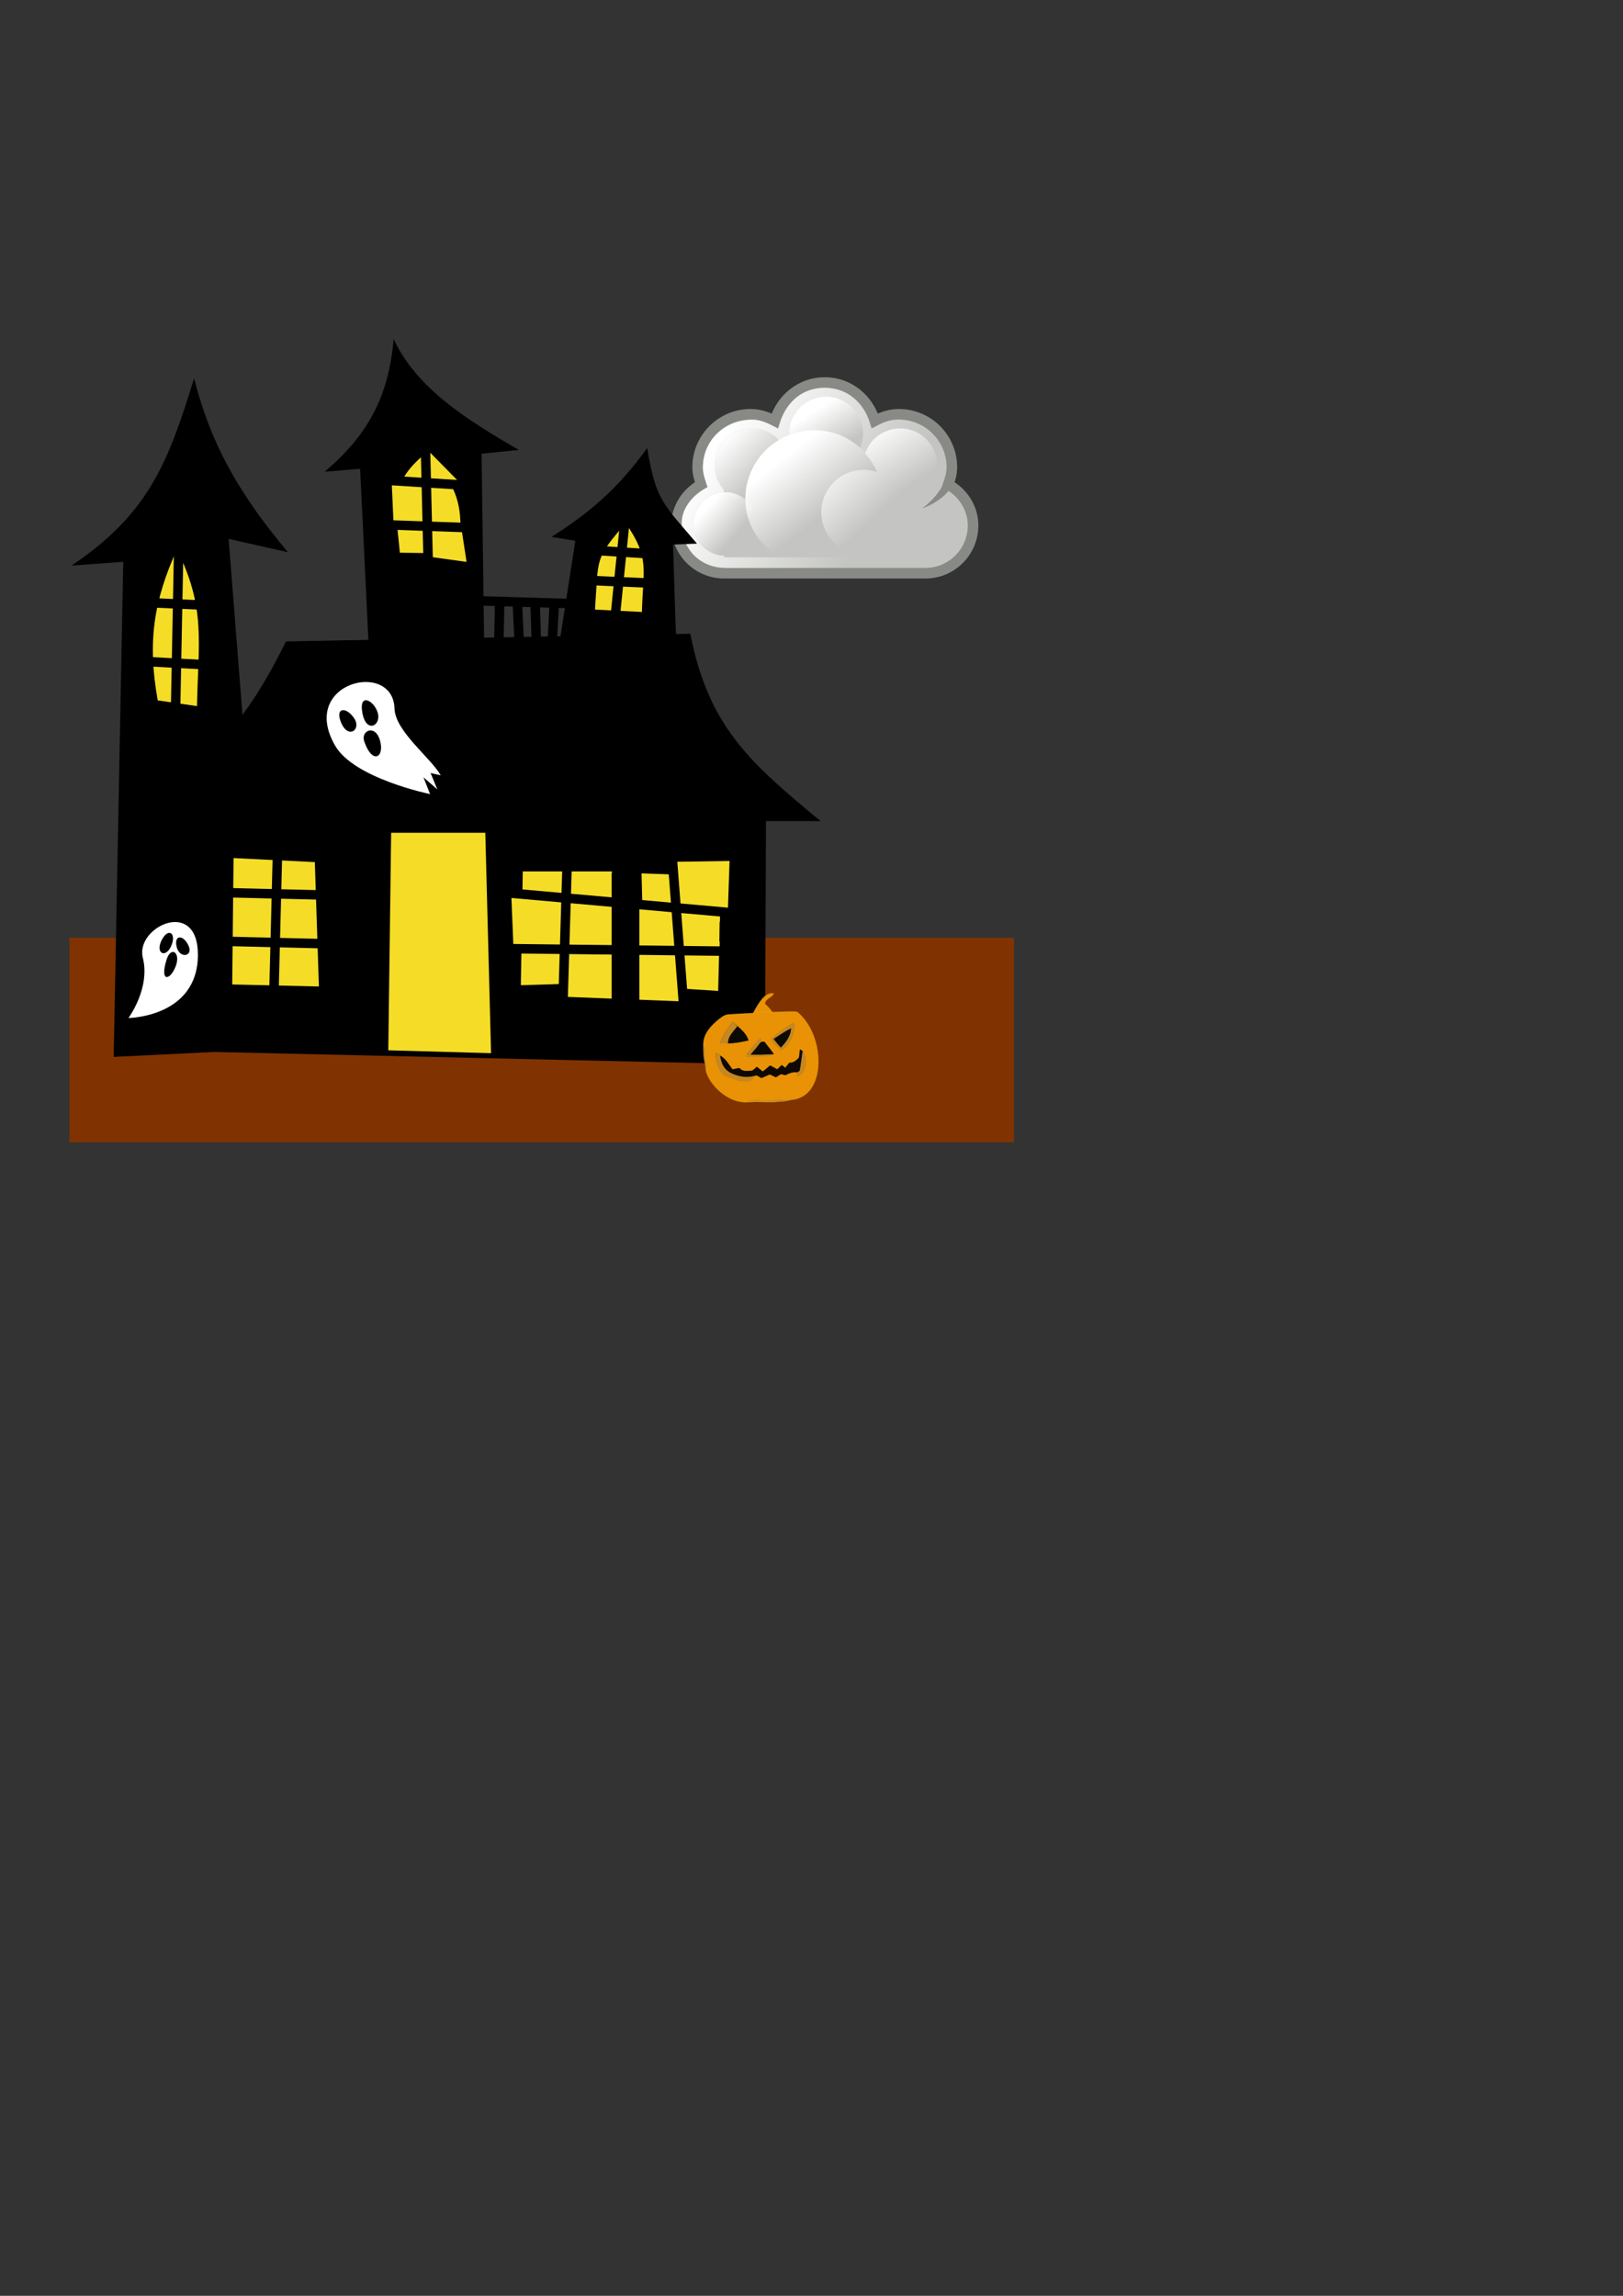 <?xml version="1.0" encoding="UTF-8" standalone="no"?>
<!-- Created with Inkscape (http://www.inkscape.org/) -->

<svg
   xmlns:dc="http://purl.org/dc/elements/1.1/"
   xmlns:cc="http://creativecommons.org/ns#"
   xmlns:rdf="http://www.w3.org/1999/02/22-rdf-syntax-ns#"
   xmlns:svg="http://www.w3.org/2000/svg"
   xmlns="http://www.w3.org/2000/svg"
   xmlns:xlink="http://www.w3.org/1999/xlink"
   xmlns:sodipodi="http://sodipodi.sourceforge.net/DTD/sodipodi-0.dtd"
   xmlns:inkscape="http://www.inkscape.org/namespaces/inkscape"
   width="210mm"
   height="297mm"
   viewBox="0 0 210 297"
   version="1.1"
   id="svg8"
   inkscape:version="0.92.2 5c3e80d, 2017-08-06"
   sodipodi:docname="test2.svg">
  <rect x="0" y="0" width="210" height="297" fill="#333333" stroke="none"/>
  <defs
     id="defs2">
    <linearGradient
       id="linearGradient6712"
       y2="-431.97"
       gradientUnits="userSpaceOnUse"
       x2="285.03"
       y1="-441.05"
       x1="271.02">
      <stop
         id="stop6472"
         stop-color="#fff"
         offset="0" />
      <stop
         id="stop6474"
         stop-color="#fff"
         stop-opacity="0"
         offset="1" />
    </linearGradient>
    <linearGradient
       id="linearGradient6714"
       y2="-436.32"
       gradientUnits="userSpaceOnUse"
       x2="289.68"
       y1="-439.75"
       x1="287.52">
      <stop
         id="stop6499"
         stop-color="#fff"
         offset="0" />
      <stop
         id="stop6501"
         stop-color="#fff"
         stop-opacity="0"
         offset="1" />
    </linearGradient>
    <linearGradient
       id="linearGradient6716"
       y2="-436.14"
       gradientUnits="userSpaceOnUse"
       x2="289.85"
       y1="-441.29"
       x1="286.51">
      <stop
         id="stop6515"
         stop-color="#fff"
         offset="0" />
      <stop
         id="stop6517"
         stop-color="#fff"
         stop-opacity="0"
         offset="1" />
    </linearGradient>
    <linearGradient
       id="linearGradient6718"
       y2="-436.44"
       xlink:href="#linearGradient6538"
       gradientUnits="userSpaceOnUse"
       x2="289.39"
       y1="-439.94"
       x1="285.94" />
    <linearGradient
       id="linearGradient6538">
      <stop
         id="stop6540"
         stop-color="#fff"
         offset="0" />
      <stop
         id="stop6542"
         stop-color="#fff"
         stop-opacity="0"
         offset="1" />
    </linearGradient>
    <linearGradient
       id="linearGradient6720"
       y2="-431.92"
       gradientUnits="userSpaceOnUse"
       x2="279.98"
       y1="-437.11"
       x1="275.94">
      <stop
         id="stop6530"
         stop-color="#fff"
         offset="0" />
      <stop
         id="stop6532"
         stop-color="#fff"
         stop-opacity="0"
         offset="1" />
    </linearGradient>
    <linearGradient
       id="linearGradient6722"
       y2="-436.71"
       gradientUnits="userSpaceOnUse"
       x2="289.77"
       y1="-439.48"
       x1="286.67">
      <stop
         id="stop6551"
         stop-color="#fff"
         offset="0" />
      <stop
         id="stop6553"
         stop-color="#fff"
         stop-opacity="0"
         offset="1" />
    </linearGradient>
    <linearGradient
       id="linearGradient6724"
       y2="-436.83"
       xlink:href="#linearGradient6538"
       gradientUnits="userSpaceOnUse"
       x2="288.9"
       y1="-441.23"
       x1="284.8" />
  </defs>
  <sodipodi:namedview
     id="base"
     pagecolor="#ffffff"
     bordercolor="#666666"
     borderopacity="1.0"
     inkscape:pageopacity="0.0"
     inkscape:pageshadow="2"
     inkscape:zoom="1.2107309"
     inkscape:cx="212.68194"
     inkscape:cy="779.92844"
     inkscape:document-units="mm"
     inkscape:current-layer="layer1"
     showgrid="false"
     inkscape:window-width="1102"
     inkscape:window-height="767"
     inkscape:window-x="28"
     inkscape:window-y="229"
     inkscape:window-maximized="0">
    <inkscape:grid
       type="xygrid"
       id="grid10" />
  </sodipodi:namedview>
  <g
     inkscape:label="Layer 1"
     inkscape:groupmode="layer"
     id="layer1">
    <g
       id="g366"
       inkscape:export-xdpi="40.090099"
       inkscape:export-ydpi="40.090099">
      <g
         style="stroke:none;stroke-opacity:1;stroke-width:0.5"
         id="g3916">
        <rect
           style="fill:none;fill-opacity:1;stroke:none;stroke-width:0.5;stroke-opacity:1"
           id="rect3703"
           width="17.198"
           height="17.198"
           x="9.26"
           y="43"
           inkscape:tile-cx="17.859375"
           inkscape:tile-cy="51.598957"
           inkscape:tile-w="17.462499"
           inkscape:tile-h="17.462499"
           inkscape:tile-x0="9.1281251"
           inkscape:tile-y0="42.867707" />
        <use
           style="stroke:none;stroke-opacity:1;stroke-width:0.5"
           x="0"
           y="0"
           inkscape:tiled-clone-of="#rect3703"
           xlink:href="#rect3703"
           id="use3789" />
        <use
           style="stroke:none;stroke-opacity:1;stroke-width:0.5"
           x="0"
           y="0"
           inkscape:tiled-clone-of="#rect3703"
           xlink:href="#rect3703"
           transform="translate(0,17.462)"
           id="use3791" />
        <use
           style="stroke:none;stroke-opacity:1;stroke-width:0.5"
           x="0"
           y="0"
           inkscape:tiled-clone-of="#rect3703"
           xlink:href="#rect3703"
           transform="translate(0,34.925)"
           id="use3793" />
        <use
           style="stroke:none;stroke-opacity:1;stroke-width:0.5"
           x="0"
           y="0"
           inkscape:tiled-clone-of="#rect3703"
           xlink:href="#rect3703"
           transform="translate(0,52.387)"
           id="use3795" />
        <use
           style="stroke:none;stroke-opacity:1;stroke-width:0.5"
           x="0"
           y="0"
           inkscape:tiled-clone-of="#rect3703"
           xlink:href="#rect3703"
           transform="translate(0,69.85)"
           id="use3797" />
        <use
           style="stroke:none;stroke-opacity:1;stroke-width:0.5"
           x="0"
           y="0"
           inkscape:tiled-clone-of="#rect3703"
           xlink:href="#rect3703"
           transform="translate(0,87.312)"
           id="use3799" />
        <use
           style="stroke:none;stroke-opacity:1;stroke-width:0.5"
           x="0"
           y="0"
           inkscape:tiled-clone-of="#rect3703"
           xlink:href="#rect3703"
           transform="translate(17.462)"
           id="use3801" />
        <use
           style="stroke:none;stroke-opacity:1;stroke-width:0.5"
           x="0"
           y="0"
           inkscape:tiled-clone-of="#rect3703"
           xlink:href="#rect3703"
           transform="translate(17.462,17.462)"
           id="use3803" />
        <use
           style="stroke:none;stroke-opacity:1;stroke-width:0.5"
           x="0"
           y="0"
           inkscape:tiled-clone-of="#rect3703"
           xlink:href="#rect3703"
           transform="translate(17.462,34.925)"
           id="use3805" />
        <use
           style="stroke:none;stroke-opacity:1;stroke-width:0.5"
           x="0"
           y="0"
           inkscape:tiled-clone-of="#rect3703"
           xlink:href="#rect3703"
           transform="translate(17.462,52.387)"
           id="use3807" />
        <use
           style="stroke:none;stroke-opacity:1;stroke-width:0.5"
           x="0"
           y="0"
           inkscape:tiled-clone-of="#rect3703"
           xlink:href="#rect3703"
           transform="translate(17.462,69.85)"
           id="use3809" />
        <use
           style="stroke:none;stroke-opacity:1;stroke-width:0.5"
           x="0"
           y="0"
           inkscape:tiled-clone-of="#rect3703"
           xlink:href="#rect3703"
           transform="translate(17.462,87.312)"
           id="use3811" />
        <use
           style="stroke:none;stroke-opacity:1;stroke-width:0.5"
           x="0"
           y="0"
           inkscape:tiled-clone-of="#rect3703"
           xlink:href="#rect3703"
           transform="translate(34.925)"
           id="use3813" />
        <use
           style="stroke:none;stroke-opacity:1;stroke-width:0.5"
           x="0"
           y="0"
           inkscape:tiled-clone-of="#rect3703"
           xlink:href="#rect3703"
           transform="translate(34.925,17.462)"
           id="use3815" />
        <use
           style="stroke:none;stroke-opacity:1;stroke-width:0.5"
           x="0"
           y="0"
           inkscape:tiled-clone-of="#rect3703"
           xlink:href="#rect3703"
           transform="translate(34.925,34.925)"
           id="use3817" />
        <use
           style="stroke:none;stroke-opacity:1;stroke-width:0.5"
           x="0"
           y="0"
           inkscape:tiled-clone-of="#rect3703"
           xlink:href="#rect3703"
           transform="translate(34.925,52.387)"
           id="use3819" />
        <use
           style="stroke:none;stroke-opacity:1;stroke-width:0.5"
           x="0"
           y="0"
           inkscape:tiled-clone-of="#rect3703"
           xlink:href="#rect3703"
           transform="translate(34.925,69.85)"
           id="use3821" />
        <use
           style="stroke:none;stroke-opacity:1;stroke-width:0.5"
           x="0"
           y="0"
           inkscape:tiled-clone-of="#rect3703"
           xlink:href="#rect3703"
           transform="translate(34.925,87.312)"
           id="use3823" />
        <use
           style="stroke:none;stroke-opacity:1;stroke-width:0.5"
           x="0"
           y="0"
           inkscape:tiled-clone-of="#rect3703"
           xlink:href="#rect3703"
           transform="translate(52.387)"
           id="use3825" />
        <use
           style="stroke:none;stroke-opacity:1;stroke-width:0.5"
           x="0"
           y="0"
           inkscape:tiled-clone-of="#rect3703"
           xlink:href="#rect3703"
           transform="translate(52.387,17.462)"
           id="use3827" />
        <use
           style="stroke:none;stroke-opacity:1;stroke-width:0.5"
           x="0"
           y="0"
           inkscape:tiled-clone-of="#rect3703"
           xlink:href="#rect3703"
           transform="translate(52.387,34.925)"
           id="use3829" />
        <use
           style="stroke:none;stroke-opacity:1;stroke-width:0.5"
           x="0"
           y="0"
           inkscape:tiled-clone-of="#rect3703"
           xlink:href="#rect3703"
           transform="translate(52.387,52.387)"
           id="use3831" />
        <use
           style="stroke:none;stroke-opacity:1;stroke-width:0.5"
           x="0"
           y="0"
           inkscape:tiled-clone-of="#rect3703"
           xlink:href="#rect3703"
           transform="translate(52.387,69.85)"
           id="use3833" />
        <use
           style="stroke:none;stroke-opacity:1;stroke-width:0.5"
           x="0"
           y="0"
           inkscape:tiled-clone-of="#rect3703"
           xlink:href="#rect3703"
           transform="translate(52.387,87.312)"
           id="use3835" />
        <use
           style="stroke:none;stroke-opacity:1;stroke-width:0.5"
           x="0"
           y="0"
           inkscape:tiled-clone-of="#rect3703"
           xlink:href="#rect3703"
           transform="translate(69.85)"
           id="use3837" />
        <use
           style="stroke:none;stroke-opacity:1;stroke-width:0.5"
           x="0"
           y="0"
           inkscape:tiled-clone-of="#rect3703"
           xlink:href="#rect3703"
           transform="translate(69.85,17.462)"
           id="use3839" />
        <use
           style="stroke:none;stroke-opacity:1;stroke-width:0.5"
           x="0"
           y="0"
           inkscape:tiled-clone-of="#rect3703"
           xlink:href="#rect3703"
           transform="translate(69.85,34.925)"
           id="use3841" />
        <use
           style="stroke:none;stroke-opacity:1;stroke-width:0.5"
           x="0"
           y="0"
           inkscape:tiled-clone-of="#rect3703"
           xlink:href="#rect3703"
           transform="translate(69.85,52.387)"
           id="use3843" />
        <use
           style="stroke:none;stroke-opacity:1;stroke-width:0.5"
           x="0"
           y="0"
           inkscape:tiled-clone-of="#rect3703"
           xlink:href="#rect3703"
           transform="translate(69.85,69.85)"
           id="use3845" />
        <use
           style="stroke:none;stroke-opacity:1;stroke-width:0.5"
           x="0"
           y="0"
           inkscape:tiled-clone-of="#rect3703"
           xlink:href="#rect3703"
           transform="translate(69.85,87.312)"
           id="use3847" />
        <use
           style="stroke:none;stroke-opacity:1;stroke-width:0.5"
           x="0"
           y="0"
           inkscape:tiled-clone-of="#rect3703"
           xlink:href="#rect3703"
           transform="translate(87.312)"
           id="use3849" />
        <use
           style="stroke:none;stroke-opacity:1;stroke-width:0.5"
           x="0"
           y="0"
           inkscape:tiled-clone-of="#rect3703"
           xlink:href="#rect3703"
           transform="translate(87.312,17.462)"
           id="use3851" />
        <use
           style="stroke:none;stroke-opacity:1;stroke-width:0.5"
           x="0"
           y="0"
           inkscape:tiled-clone-of="#rect3703"
           xlink:href="#rect3703"
           transform="translate(87.312,34.925)"
           id="use3853" />
        <use
           style="stroke:none;stroke-opacity:1;stroke-width:0.5"
           x="0"
           y="0"
           inkscape:tiled-clone-of="#rect3703"
           xlink:href="#rect3703"
           transform="translate(87.312,52.387)"
           id="use3855" />
        <use
           style="stroke:none;stroke-opacity:1;stroke-width:0.5"
           x="0"
           y="0"
           inkscape:tiled-clone-of="#rect3703"
           xlink:href="#rect3703"
           transform="translate(87.312,69.85)"
           id="use3857" />
        <use
           style="stroke:none;stroke-opacity:1;stroke-width:0.5"
           x="0"
           y="0"
           inkscape:tiled-clone-of="#rect3703"
           xlink:href="#rect3703"
           transform="translate(87.312,87.312)"
           id="use3859" />
        <use
           style="stroke:none;stroke-opacity:1;stroke-width:0.5"
           x="0"
           y="0"
           inkscape:tiled-clone-of="#rect3703"
           xlink:href="#rect3703"
           transform="translate(104.775)"
           id="use3861" />
        <use
           style="stroke:none;stroke-opacity:1;stroke-width:0.5"
           x="0"
           y="0"
           inkscape:tiled-clone-of="#rect3703"
           xlink:href="#rect3703"
           transform="translate(104.775,17.462)"
           id="use3863" />
        <use
           style="stroke:none;stroke-opacity:1;stroke-width:0.5"
           x="0"
           y="0"
           inkscape:tiled-clone-of="#rect3703"
           xlink:href="#rect3703"
           transform="translate(104.775,34.925)"
           id="use3865" />
        <use
           style="stroke:none;stroke-opacity:1;stroke-width:0.5"
           x="0"
           y="0"
           inkscape:tiled-clone-of="#rect3703"
           xlink:href="#rect3703"
           transform="translate(104.775,52.387)"
           id="use3867" />
        <use
           style="stroke:none;stroke-opacity:1;stroke-width:0.5"
           x="0"
           y="0"
           inkscape:tiled-clone-of="#rect3703"
           xlink:href="#rect3703"
           transform="translate(104.775,69.85)"
           id="use3869" />
        <use
           style="stroke:none;stroke-opacity:1;stroke-width:0.5"
           x="0"
           y="0"
           inkscape:tiled-clone-of="#rect3703"
           xlink:href="#rect3703"
           transform="translate(104.775,87.312)"
           id="use3871" />
      </g>
      <rect
         y="121.317"
         x="8.996"
         height="26.458"
         width="122.203"
         id="rect152"
         style="fill:#803300;fill-opacity:1;stroke:none;stroke-width:0.268;stroke-opacity:1" />
      <g
         transform="matrix(0.265,0,0,0.265,48.323,-74.635)"
         id="layer1-3">
        <g
           transform="matrix(5.172,0,0,5.172,-1230.4,2772.5)"
           id="g6668">
          <path
             stroke-miterlimit="2"
             d="m 280.5,-445.5 c -2.271,0 -4.11,1.55 -4.719,3.625 -0.693,-0.364 -1.444,-0.625 -2.281,-0.625 -2.76,0 -5,2.24 -5,5 0,0.579 0.163,1.108 0.344,1.625 -1.373,0.771 -2.344,2.189 -2.344,3.875 0,2.484 2.016,4.5 4.5,4.5 h 19 c 2.484,0 4.5,-2.016 4.5,-4.5 0,-1.686 -0.97,-3.104 -2.344,-3.875 0.181,-0.517 0.344,-1.046 0.344,-1.625 0,-2.76 -2.24,-5 -5,-5 -0.837,0 -1.588,0.261 -2.281,0.625 -0.609,-2.075 -2.448,-3.625 -4.719,-3.625 z"
             id="path6670"
             inkscape:connector-curvature="0"
             style="fill:#c4c5c2;stroke:#888a85;stroke-miterlimit:2" />
          <path
             d="m 280.5,-445 c -2.19,0 -3.724,1.336 -4.396,3.844 -0.668,-0.344 -1.548,-0.833 -2.354,-0.833 -2.716,0 -4.755,1.939 -4.755,4.545 0,0.547 0.267,1.333 0.442,1.822 -1.324,0.728 -2.437,1.891 -2.437,3.373 0,2.346 1.546,4.25 4.339,4.25 h 18.321 c 2.771,0 4.339,-1.904 4.339,-4.25 0,-1.592 -1.112,-2.667 -2.437,-3.395 0.175,-0.489 0.464,-1.253 0.464,-1.8 0,-2.607 -2.116,-4.568 -4.777,-4.568 -0.807,0 -1.642,0.49 -2.31,0.833 -0.65,-2.42 -2.25,-3.82 -4.44,-3.82 z"
             id="path6672"
             inkscape:connector-curvature="0"
             style="fill:url(#linearGradient6712)" />
          <g
             id="g6674">
            <path
               transform="matrix(1.057,0,0,1.057,-24.198,21.863)"
               d="m 291.69,-437.59 c 0,1.829 -1.483,3.312 -3.312,3.312 -1.829,0 -3.312,-1.483 -3.312,-3.312 0,-1.829 1.483,-3.312 3.312,-3.312 1.829,0 3.312,1.483 3.312,3.312 z"
               id="path6676"
               inkscape:connector-curvature="0"
               style="fill:#c4c5c2" />
            <path
               transform="matrix(1.057,0,0,1.057,-24.198,21.863)"
               d="m 291.69,-437.59 c 0,1.829 -1.483,3.312 -3.312,3.312 -1.829,0 -3.312,-1.483 -3.312,-3.312 0,-1.829 1.483,-3.312 3.312,-3.312 1.829,0 3.312,1.483 3.312,3.312 z"
               id="path6678"
               inkscape:connector-curvature="0"
               style="fill:url(#linearGradient6714)" />
          </g>
          <rect
             x="271"
             y="-438"
             width="20"
             height="9"
             id="rect6680"
             style="fill:#c4c5c2" />
          <path
             transform="matrix(0.906,0,0,0.906,9.83,-35.689)"
             d="m 291.69,-437.59 c 0,1.829 -1.483,3.312 -3.312,3.312 -1.829,0 -3.312,-1.483 -3.312,-3.312 0,-1.829 1.483,-3.312 3.312,-3.312 1.829,0 3.312,1.483 3.312,3.312 z"
             id="path6682"
             inkscape:connector-curvature="0"
             style="fill:#c4c5c2" />
          <g
             id="g6684">
            <path
               transform="matrix(1.057,0,0,1.057,-17.198,24.863)"
               d="m 291.69,-437.59 c 0,1.829 -1.483,3.312 -3.312,3.312 -1.829,0 -3.312,-1.483 -3.312,-3.312 0,-1.829 1.483,-3.312 3.312,-3.312 1.829,0 3.312,1.483 3.312,3.312 z"
               id="path6686"
               inkscape:connector-curvature="0"
               style="fill:#c4c5c2" />
            <path
               transform="matrix(1.057,0,0,1.057,-17.198,24.863)"
               d="m 291.69,-437.59 c 0,1.829 -1.483,3.312 -3.312,3.312 -1.829,0 -3.312,-1.483 -3.312,-3.312 0,-1.829 1.483,-3.312 3.312,-3.312 1.829,0 3.312,1.483 3.312,3.312 z"
               id="path6688"
               inkscape:connector-curvature="0"
               style="fill:url(#linearGradient6716)" />
          </g>
          <g
             id="g6690">
            <path
               transform="matrix(1.057,0,0,1.057,-31.198,24.863)"
               d="m 291.69,-437.59 c 0,1.829 -1.483,3.312 -3.312,3.312 -1.829,0 -3.312,-1.483 -3.312,-3.312 0,-1.829 1.483,-3.312 3.312,-3.312 1.829,0 3.312,1.483 3.312,3.312 z"
               id="path6692"
               inkscape:connector-curvature="0"
               style="fill:#c4c5c2" />
            <path
               transform="matrix(1.057,0,0,1.057,-31.198,24.863)"
               d="m 291.69,-437.59 c 0,1.829 -1.483,3.312 -3.312,3.312 -1.829,0 -3.312,-1.483 -3.312,-3.312 0,-1.829 1.483,-3.312 3.312,-3.312 1.829,0 3.312,1.483 3.312,3.312 z"
               id="path6694"
               inkscape:connector-curvature="0"
               style="fill:url(#linearGradient6718)" />
          </g>
          <g
             transform="translate(-1)"
             id="g6696">
            <path
               d="m 280.47,-440.97 c -3.579,0 -6.469,2.921 -6.469,6.5 0,2.371 1.349,4.338 3.25,5.469 h 6.469 c 1.901,-1.131 3.25,-3.129 3.25,-5.5 0,-3.579 -2.921,-6.469 -6.5,-6.469 z"
               id="path6698"
               inkscape:connector-curvature="0"
               style="fill:#c4c5c2" />
            <path
               d="m 280.5,-441 c -3.588,0 -6.5,2.912 -6.5,6.5 0,2.376 1.345,4.366 3.25,5.5 h 6.5 c 1.905,-1.134 3.25,-3.124 3.25,-5.5 0,-3.588 -2.912,-6.5 -6.5,-6.5 z"
               id="path6700"
               inkscape:connector-curvature="0"
               style="fill:url(#linearGradient6720)" />
          </g>
          <path
             transform="matrix(0.906,0,0,0.906,9.83,-35.689)"
             d="m 291.69,-437.59 c 0,1.829 -1.483,3.312 -3.312,3.312 -1.829,0 -3.312,-1.483 -3.312,-3.312 0,-1.829 1.483,-3.312 3.312,-3.312 1.829,0 3.312,1.483 3.312,3.312 z"
             id="path6702"
             inkscape:connector-curvature="0"
             style="fill:url(#linearGradient6722)" />
          <path
             d="m 292.96,-437.33 c -0.002,2.685 -3.269,3.714 -3.269,3.714 0,0 2.349,-1.626 2.337,-3.705 l 0.932,-0.009 z"
             id="path6704"
             inkscape:connector-curvature="0"
             style="fill:#888a85;fill-rule:evenodd" />
          <g
             transform="matrix(1.143,0,0,1.143,-28.571,67)"
             id="g6706">
            <path
               transform="matrix(1.057,0,0,1.057,-31.198,24.863)"
               d="m 291.69,-437.59 c 0,1.829 -1.483,3.312 -3.312,3.312 -1.829,0 -3.312,-1.483 -3.312,-3.312 0,-1.829 1.483,-3.312 3.312,-3.312 1.829,0 3.312,1.483 3.312,3.312 z"
               id="path6708"
               inkscape:connector-curvature="0"
               style="fill:#c4c5c2" />
            <path
               transform="matrix(1.057,0,0,1.057,-31.198,24.863)"
               d="m 291.69,-437.59 c 0,1.829 -1.483,3.312 -3.312,3.312 -1.829,0 -3.312,-1.483 -3.312,-3.312 0,-1.829 1.483,-3.312 3.312,-3.312 1.829,0 3.312,1.483 3.312,3.312 z"
               id="path6710"
               inkscape:connector-curvature="0"
               style="fill:url(#linearGradient6724)" />
          </g>
        </g>
      </g>
      <g
         id="g46110"
         transform="matrix(0.156,0,0,0.156,124.594,21.324)">
        <g
           id="g45564">
          <path
             sodipodi:nodetypes="ccccccccc"
             inkscape:connector-curvature="0"
             id="path4027"
             d="M -650.377,735.01 V 542.636 l -44.489,-11.097 c 71.14,-33.663 100.253,-70.055 133.468,-136.332 l 335.26,-6.341 c 15.193,77.581 50.304,107.552 108.046,155.355 l -45.284,-2e-5 -0.794,201.885 z"
             style="color:#000000;display:inline;overflow:visible;visibility:visible;fill:#000000;fill-opacity:1;fill-rule:nonzero;stroke:none;stroke-width:2;marker:none;enable-background:accumulate" />
          <path
             sodipodi:nodetypes="cccccccc"
             inkscape:connector-curvature="0"
             id="path4035"
             d="m -335.773,403.691 14.3,-91.945 -19.861,-3.171 c 30.109,-19.139 54.754,-39.226 79.445,-73.715 7.21,43.787 13.511,46.547 41.312,79.263 l -19.861,0.793 3.178,101.457 z"
             style="color:#000000;display:inline;overflow:visible;visibility:visible;fill:#000000;fill-opacity:1;fill-rule:nonzero;stroke:none;stroke-width:2;marker:none;enable-background:accumulate" />
          <path
             sodipodi:nodetypes="cccccccc"
             inkscape:connector-curvature="0"
             id="path4037"
             d="m -396.946,409.395 -2.304,-169.858 30.904,-3.091 c -41.868,-24.384 -84.413,-50.322 -103.834,-91.945 -4.279,48.814 -22.048,80.045 -57.201,110.016 l 29.395,-2.458 7.945,164.469 z"
             style="color:#000000;display:inline;overflow:visible;visibility:visible;fill:#000000;fill-opacity:1;fill-rule:nonzero;stroke:none;stroke-width:2;marker:none;enable-background:accumulate" />
          <path
             sodipodi:nodetypes="cccccccc"
             inkscape:connector-curvature="0"
             id="path4039"
             d="m -575.698,733.425 -128.702,6.341 7.945,-410.582 -42.901,3.171 c 64.281,-43.294 80.032,-85.447 101.69,-155.355 14.487,57.906 40.638,99.985 77.857,144.259 l -49.256,-11.097 z"
             style="color:#000000;display:inline;overflow:visible;visibility:visible;fill:#000000;fill-opacity:1;fill-rule:nonzero;stroke:none;stroke-width:2;marker:none;enable-background:accumulate" />
          <path
             sodipodi:nodetypes="ccccc"
             inkscape:connector-curvature="0"
             id="path4041"
             d="m -476.631,734.297 2.383,-180.403 h 78.096 l 4.767,182.781 z"
             style="color:#000000;display:inline;overflow:visible;visibility:visible;fill:#f5dd27;fill-opacity:1;fill-rule:nonzero;stroke:none;stroke-width:2;marker:none;enable-background:accumulate" />
          <path
             inkscape:connector-curvature="0"
             id="path4043"
             d="m -365.086,585.977 -1.589,94.323 77.857,-2.378 -2.383,-91.945 z"
             style="color:#000000;display:inline;overflow:visible;visibility:visible;fill:#f5dd27;fill-opacity:1;fill-rule:nonzero;stroke:none;stroke-width:2;marker:none;enable-background:accumulate" />
          <path
             inkscape:connector-curvature="0"
             id="path4045"
             d="m -266.574,587.563 2.383,93.53 61.173,3.963 2.383,-95.115 z"
             style="color:#000000;display:inline;overflow:visible;visibility:visible;fill:#f5dd27;fill-opacity:1;fill-rule:nonzero;stroke:none;stroke-width:2;marker:none;enable-background:accumulate" />
          <path
             sodipodi:nodetypes="ccccccccc"
             inkscape:connector-curvature="0"
             id="path4047"
             d="m -328.455,585.575 -3.264,108.2 100.101,3.963 -9.533,-123.65 51.64,-0.793 -1.589,47.004 -187.491,-16.645 1.9,46.34 192.685,2.242"
             style="color:#000000;display:inline;overflow:visible;visibility:visible;fill:#f5dd27;fill-opacity:1;stroke:#000000;stroke-width:7.856;stroke-miterlimit:4;stroke-dasharray:none;marker:none;enable-background:accumulate" />
          <path
             sodipodi:nodetypes="ccccc"
             inkscape:connector-curvature="0"
             id="path4062"
             d="m -604.959,574.879 -1.124,104.809 71.906,1.681 -3.371,-103.127 z"
             style="color:#000000;display:inline;overflow:visible;visibility:visible;fill:#f5dd27;fill-opacity:1;fill-rule:nonzero;stroke:none;stroke-width:5;marker:none;enable-background:accumulate" />
          <path
             inkscape:connector-curvature="0"
             id="path4064"
             d="m -615.071,603.463 92.691,2.242"
             style="color:#000000;display:inline;overflow:visible;visibility:visible;fill:#f5dd27;fill-opacity:1;stroke:#000000;stroke-width:7.856;stroke-linecap:round;stroke-linejoin:round;stroke-miterlimit:4;stroke-dasharray:none;stroke-dashoffset:0;stroke-opacity:1;marker:none;enable-background:accumulate" />
          <path
             sodipodi:nodetypes="cc"
             inkscape:connector-curvature="0"
             id="path4068"
             d="m -568.444,567.593 -3.371,132.832"
             style="color:#000000;display:inline;overflow:visible;visibility:visible;fill:#f5dd27;fill-opacity:1;fill-rule:nonzero;stroke:#000000;stroke-width:7.856;stroke-miterlimit:4;stroke-dasharray:none;marker:none;enable-background:accumulate" />
          <path
             sodipodi:nodetypes="cccc"
             inkscape:connector-curvature="0"
             id="path4078"
             d="m -467.048,321.658 49.604,0.664 c 2.877,-41.034 -0.75,-56.297 -28.631,-82.706 -31.239,25.647 -24.248,44.241 -20.974,82.041 z"
             style="color:#000000;display:inline;overflow:visible;visibility:visible;fill:#f5dd27;fill-opacity:1;fill-rule:nonzero;stroke:none;stroke-width:2;marker:none;enable-background:accumulate" />
          <path
             sodipodi:nodetypes="cccc"
             inkscape:connector-curvature="0"
             id="path4080"
             d="m -305.187,368.815 c 3.094,-43.669 -0.613,-41.261 25.423,-71.733 20.31,29.139 14.379,38.28 13.506,73.715 z"
             style="color:#000000;display:inline;overflow:visible;visibility:visible;fill:#f5dd27;fill-opacity:1;fill-rule:nonzero;stroke:none;stroke-width:2;marker:none;enable-background:accumulate" />
          <path
             sodipodi:nodetypes="cccc"
             inkscape:connector-curvature="0"
             id="path4082"
             d="m -667.855,444.115 c -8.698,-48.665 -3.342,-82.257 15.889,-125.235 24.141,48.631 17.727,76.401 16.684,129.991 z"
             style="color:#000000;display:inline;overflow:visible;visibility:visible;fill:#f5dd27;fill-opacity:1;fill-rule:nonzero;stroke:none;stroke-width:2;marker:none;enable-background:accumulate" />
          <path
             inkscape:connector-curvature="0"
             id="path4104"
             d="m -403.302,361.522 79.843,2.378"
             style="color:#000000;display:inline;overflow:visible;visibility:visible;fill:#000000;fill-opacity:1;fill-rule:nonzero;stroke:#000000;stroke-width:7.856;stroke-miterlimit:4;stroke-dasharray:none;marker:none;enable-background:accumulate" />
          <path
             inkscape:connector-curvature="0"
             id="path4106"
             d="m -385.029,399.691 0.794,-36.82"
             style="color:#000000;display:inline;overflow:visible;visibility:visible;fill:#000000;fill-opacity:1;fill-rule:nonzero;stroke:#000000;stroke-width:7.856;stroke-linecap:butt;stroke-linejoin:miter;stroke-miterlimit:4;stroke-dasharray:none;stroke-dashoffset:0;stroke-opacity:1;marker:none;enable-background:accumulate" />
          <path
             inkscape:connector-curvature="0"
             id="path4108"
             d="m -369.537,363.74 1.986,42.329"
             style="color:#000000;display:inline;overflow:visible;visibility:visible;fill:#000000;fill-opacity:1;fill-rule:nonzero;stroke:#000000;stroke-width:7.856;stroke-linecap:butt;stroke-linejoin:miter;stroke-miterlimit:4;stroke-dasharray:none;stroke-dashoffset:0;stroke-opacity:1;marker:none;enable-background:accumulate" />
          <path
             inkscape:connector-curvature="0"
             id="path4110"
             d="m -354.84,363.161 1.192,37.4"
             style="color:#000000;display:inline;overflow:visible;visibility:visible;fill:#000000;fill-opacity:1;fill-rule:nonzero;stroke:#000000;stroke-width:7.856;stroke-linecap:butt;stroke-linejoin:miter;stroke-miterlimit:4;stroke-dasharray:none;stroke-dashoffset:0;stroke-opacity:1;marker:none;enable-background:accumulate" />
          <path
             inkscape:connector-curvature="0"
             id="path4112"
             d="m -338.951,363.74 -1.986,37.11"
             style="color:#000000;display:inline;overflow:visible;visibility:visible;fill:#000000;fill-opacity:1;fill-rule:nonzero;stroke:#000000;stroke-width:7.856;stroke-linecap:butt;stroke-linejoin:miter;stroke-miterlimit:4;stroke-dasharray:none;stroke-dashoffset:0;stroke-opacity:1;marker:none;enable-background:accumulate" />
          <path
             inkscape:connector-curvature="0"
             id="path4128"
             d="m -650.271,308.666 -2.809,144.602 27.526,9.528 -2.247,-48.201 -51.682,-2.802 3.371,-48.761 49.997,2.242"
             style="color:#000000;display:inline;overflow:visible;visibility:visible;fill:none;stroke:#000000;stroke-width:7.856;stroke-linecap:butt;stroke-linejoin:miter;stroke-miterlimit:4;stroke-dasharray:none;stroke-dashoffset:0;stroke-opacity:1;marker:none;enable-background:accumulate" />
          <path
             inkscape:connector-curvature="0"
             id="path4130"
             d="m -445.789,234.683 2.247,94.16 36.515,5.044 -5.056,-33.068 -64.041,-2.242 -1.685,-36.991 62.356,3.923"
             style="color:#000000;display:inline;overflow:visible;visibility:visible;fill:#f5dd27;fill-opacity:1;stroke:#000000;stroke-width:7.856;stroke-linecap:butt;stroke-linejoin:miter;stroke-miterlimit:4;stroke-dasharray:none;stroke-dashoffset:0;stroke-opacity:1;marker:none;enable-background:accumulate" />
          <path
             sodipodi:nodetypes="ccccccc"
             style="color:#000000;display:inline;overflow:visible;visibility:visible;fill:none;stroke:#000000;stroke-width:7.856;stroke-linecap:butt;stroke-linejoin:miter;stroke-miterlimit:4;stroke-dasharray:none;stroke-dashoffset:0;stroke-opacity:1;marker:none;enable-background:accumulate"
             d="m -280.068,292.412 -9.55,94.16 48.312,5.044 -7.303,-44.277 -63.479,-2.802 v -25.221 l 62.356,3.923"
             id="path4132"
             inkscape:connector-curvature="0" />
          <path
             style="color:#000000;display:inline;overflow:visible;visibility:visible;fill:#f5dd27;fill-opacity:1;stroke:#000000;stroke-width:7.856;stroke-linecap:round;stroke-linejoin:round;stroke-miterlimit:4;stroke-dasharray:none;stroke-dashoffset:0;stroke-opacity:1;marker:none;enable-background:accumulate"
             d="m -612.687,643.887 92.691,2.242"
             id="path4142"
             inkscape:connector-curvature="0" />
          <path
             sodipodi:nodetypes="cssccccc"
             inkscape:connector-curvature="0"
             id="path4221"
             d="m -441.973,521.821 c 0,0 -62.83,-12.851 -78.661,-40.023 -30.71,-52.71 48.001,-71.676 49.175,-30.871 0.537,18.665 29.84,40.612 38.328,55.295 l -8.414,-1.843 5.596,13.537 -11.506,-10.022 z"
             style="color:#000000;display:inline;overflow:visible;visibility:visible;fill:#ffffff;fill-opacity:1;fill-rule:nonzero;stroke:none;stroke-width:2;marker:none;enable-background:accumulate" />
          <path
             sodipodi:nodetypes="cssc"
             inkscape:connector-curvature="0"
             id="path4223"
             d="m -692.139,707.516 c 0,0 18.341,-24.696 11.906,-50.01 -6.436,-25.314 45.692,-50.318 45.692,-2.47 -1e-5,51.832 -57.598,52.479 -57.598,52.479 z"
             style="color:#000000;display:inline;overflow:visible;visibility:visible;fill:#ffffff;fill-opacity:1;fill-rule:nonzero;stroke:none;stroke-width:2;marker:none;enable-background:accumulate" />
          <path
             sodipodi:nodetypes="sss"
             inkscape:connector-curvature="0"
             id="path4225"
             d="m -516.1,461.703 c 5.74,15.255 17.642,6.787 11.142,-2.795 -6.5,-9.581 -15.618,-9.102 -11.142,2.795 z"
             style="color:#000000;display:inline;overflow:visible;visibility:visible;fill:#000000;fill-opacity:1;fill-rule:nonzero;stroke:none;stroke-width:2;marker:none;enable-background:accumulate" />
          <path
             sodipodi:nodetypes="zzz"
             inkscape:connector-curvature="0"
             id="path4227"
             d="m -498.141,454.381 c 3.114,17.411 15.559,10.817 12.892,0.47 -2.667,-10.346 -16.006,-17.882 -12.892,-0.47 z"
             style="color:#000000;display:inline;overflow:visible;visibility:visible;fill:#000000;fill-opacity:1;fill-rule:nonzero;stroke:none;stroke-width:2;marker:none;enable-background:accumulate" />
          <path
             sodipodi:nodetypes="sss"
             inkscape:connector-curvature="0"
             id="path4229"
             d="m -496.627,477.942 c 6.471,19.411 17.032,13.907 13.2,-0.29 -3.832,-14.196 -16.132,-8.506 -13.2,0.29 z"
             style="color:#000000;display:inline;overflow:visible;visibility:visible;fill:#000000;fill-opacity:1;fill-rule:nonzero;stroke:none;stroke-width:2;marker:none;enable-background:accumulate" />
          <path
             sodipodi:nodetypes="sss"
             inkscape:connector-curvature="0"
             id="path4231"
             d="m -660.468,658.955 c -5.938,18.74 2.568,17.871 7.337,6.114 4.769,-11.757 -3.689,-17.625 -7.337,-6.114 z"
             style="color:#000000;display:inline;overflow:visible;visibility:visible;fill:#000000;fill-opacity:1;fill-rule:nonzero;stroke:none;stroke-width:2;marker:none;enable-background:accumulate" />
          <path
             sodipodi:nodetypes="zzz"
             inkscape:connector-curvature="0"
             id="path4233"
             d="m -664.611,642.988 c -5.54,10.944 3.306,15.326 7.934,4.789 4.628,-10.536 -2.395,-15.733 -7.934,-4.789 z"
             style="color:#000000;display:inline;overflow:visible;visibility:visible;fill:#000000;fill-opacity:1;fill-rule:nonzero;stroke:none;stroke-width:2;marker:none;enable-background:accumulate" />
          <path
             sodipodi:nodetypes="sss"
             inkscape:connector-curvature="0"
             id="path4235"
             d="m -652.456,647.075 c 1.675,11.674 14.209,9.847 10.289,0.788 -3.92,-9.06 -11.582,-9.796 -10.289,-0.788 z"
             style="color:#000000;display:inline;overflow:visible;visibility:visible;fill:#000000;fill-opacity:1;fill-rule:nonzero;stroke:none;stroke-width:2;marker:none;enable-background:accumulate" />
          <rect
             y="587.587"
             x="-291.363"
             height="109.126"
             width="22.974"
             id="rect45558"
             style="opacity:1;fill:#000000;fill-opacity:1;stroke:none;stroke-width:0.98;stroke-linecap:round;stroke-linejoin:round;stroke-miterlimit:4;stroke-dasharray:none;stroke-opacity:1" />
          <rect
             y="627.791"
             x="-201.765"
             height="26.42"
             width="13.784"
             id="rect45560"
             style="opacity:1;fill:#000000;fill-opacity:1;stroke:none;stroke-width:0.98;stroke-linecap:round;stroke-linejoin:round;stroke-miterlimit:4;stroke-dasharray:none;stroke-opacity:1" />
        </g>
        <path
           style="fill:#e99205;fill-opacity:1;stroke:#fac406;stroke-width:0.094"
           inkscape:connector-curvature="0"
           class="st18"
           d="m -168.291,693.852 c 2.6,-3.63 6.47,-7.66 11.4,-6.64 -1.46,3.58 -7.35,4.2 -7.17,8.63 37.565,35.355 -39.226,48.568 -4.23,-1.99"
           id="path45846"
           sodipodi:nodetypes="cccc" />
        <path
           style="fill:#e99205;fill-opacity:1;stroke:#fac306;stroke-width:0.094"
           inkscape:connector-curvature="0"
           class="st14"
           d="m -194.49,704.522 c 6.57,-0.412 50.061,-3.111 56.88,-2.17 23.595,18.454 25.392,71.046 -5.06,73.05 -1.002,-0.086 -32.675,-0.259 -38.69,0.88 9.76,0.79 19.55,-0.23 29.31,0.57 -8.32,0.92 -16.7,-0.26 -25.03,0.39 -18.757,2.135 -34.302,-16.394 -36.18,-26.23 -1.198,-19.747 -7.361,-26.622 9.2,-41.16 2.86,-2.23 5.77,-5.02 9.57,-5.33 m -6.87,24.12 c 9.811,0 13.986,-0.439 23.4,-2.54 -1.31,-4.715 -4.744,-8.355 -13.14,-15.56 -3.91,5.68 -8.7,11.21 -10.26,18.1 m 41.94,-3.98 c 2.41,3.7 5.27,7.21 9.15,9.47 7.25,-5.06 11.39,-13.92 10.18,-22.75 -6.95,3.58 -13.27,8.37 -19.33,13.28 m -19.85,13.2 c 7.31,-0.02 14.69,0.03 21.95,-1.07 -1.59,-2.62 -3.44,-5.12 -5.98,-6.87 -3.656,-6.206 -1.039,-1.576 -3.75,-6.66 -4.5,4.48 -8.53,9.44 -12.22,14.6 m 44.06,-4.28 c -0.26,2.32 -0.35,4.69 -0.89,6.98 -2.1,2.08 -4.67,4.39 -7.87,4.05 -1.13,1.4 -2.24,2.81 -3.35,4.23 -1,-0.78 -1.99,-1.56 -2.96,-2.32 -1.26,1.19 -2.49,2.39 -3.74,3.59 -1.95,-1.1 -3.88,-2.22 -5.87,-3.22 -2.01,1.73 -4.06,3.42 -6.17,5.03 -1.64,-1.31 -3.22,-2.66 -4.86,-3.94 -1.22,1.06 -2.36,2.24 -3.73,3.12 -3.67,0.35 -8.15,1.27 -10.68,-2.13 -1.94,0.31 -3.85,0.78 -5.77,1.15 -3.22,-4.02 -5.65,-8.99 -10.4,-11.46 l -0.12,-0.81 c -1.27,-0.49 -2.55,-0.97 -3.79,-1.42 0.58,6.78 2.26,14.31 7.69,18.89 3.83,1.52 7.87,2.53 11.67,4.18 4.44,0.66 11.37,1.78 12.97,-3.87 0.47,-0.16 1.4,-0.47 1.87,-0.63 1.37,0.75 2.74,1.51 4.12,2.31 2.31,-0.99 4.6,-2.02 6.89,-3.06 1.67,0.78 3.33,1.61 5.02,2.38 1.43,-0.88 2.88,-1.74 4.31,-2.62 1.19,0.28 2.38,0.56 3.59,0.88 3.04,-1.46 6.55,-3.06 9.96,-2.3 -0.36,1.13 -0.36,2.31 -0.02,3.55 2.06,-1.36 4.58,-2.56 5.5,-5.03 2.07,-5.2 2.4,-11.57 -1.09,-16.25 -0.57,-0.32 -1.71,-0.96 -2.28,-1.28 z"
           id="path45838" />
        <path
           style="fill:#c68721;fill-opacity:1;stroke:#c29805;stroke-width:0.094"
           inkscape:connector-curvature="0"
           class="st15"
           d="m -201.36,728.642 c 1.56,-6.89 6.35,-12.42 10.26,-18.1 1.41,1.21 2.77,2.51 4.02,3.92 -3.13,4.24 -7.93,8.3 -7.62,14.05 -2.22,0.11 -4.45,0.13 -6.66,0.13 z"
           id="path45840" />
        <path
           style="fill:#c68721;fill-opacity:1;stroke:#c5a019;stroke-width:0.094"
           inkscape:connector-curvature="0"
           class="st16"
           d="m -159.42,724.662 c 6.06,-4.91 12.38,-9.7 19.33,-13.28 1.21,8.83 -2.93,17.69 -10.18,22.75 -3.88,-2.26 -6.74,-5.77 -9.15,-9.47 m 2.47,0.25 c 1.89,2.39 3.83,4.75 5.87,7.04 4.22,-4.26 8.27,-9.5 8.42,-15.78 -5.04,2.45 -9.59,5.73 -14.29,8.74 z"
           id="path45842" />
        <path
           style="fill:#0c0a04;stroke:#0c0a04;stroke-width:0.094"
           inkscape:connector-curvature="0"
           class="st17"
           d="m -194.7,728.512 c -0.31,-5.75 4.49,-9.81 7.62,-14.05 3.87,3.08 7.75,6.71 9.12,11.64 -5.51,1.23 -11.08,2.31 -16.74,2.41 z"
           id="path45844" />
        <path
           style="fill:#0d0904;stroke:#0d0904;stroke-width:0.094"
           inkscape:connector-curvature="0"
           class="st19"
           d="m -156.95,724.912 c 4.7,-3.01 9.25,-6.29 14.29,-8.74 -0.15,6.28 -4.2,11.52 -8.42,15.78 -2.04,-2.29 -3.98,-4.65 -5.87,-7.04 z"
           id="path45848" />
        <path
           style="fill:#c68721;fill-opacity:1;stroke:#c29a08;stroke-width:0.1"
           inkscape:connector-curvature="0"
           class="st21"
           d="m -180.258,739.846 c 3.688,-5.85 7.717,-11.473 12.215,-16.551 0.48,1.02 1,2.109 1.469,3.197 -3.259,3.072 -5.758,7.006 -7.897,11.121 4.478,0.113 8.966,-0.034 13.444,-0.283 -1.07,-2.188 -2.179,-4.342 -3.269,-6.484 2.539,1.984 4.388,4.818 5.977,7.788 -7.257,1.247 -14.634,1.19 -21.941,1.213 z"
           id="path45854" />
        <path
           style="fill:#0c0903;stroke:#0c0903;stroke-width:0.118"
           inkscape:connector-curvature="0"
           class="st22"
           d="m -176.067,737.831 c 3.067,-3.979 6.651,-7.782 11.323,-10.753 0.843,1.097 4.737,6.041 7.955,10.479 -6.421,0.241 -12.857,0.384 -19.279,0.274 z"
           id="path45858" />
        <path
           style="fill:#c68721;fill-opacity:1;stroke:#f4d12e;stroke-width:0.094"
           inkscape:connector-curvature="0"
           class="st4"
           d="m -211.829,751.581 c -3.26,-7.26 -4.49,-15.97 -2.21,-23.67 0.27,3.14 0.4,6.3 0.46,9.46 0.07,4.79 1.46,9.43 1.75,14.21 z"
           id="path45860" />
        <path
           style="fill:#0e0904;stroke:#0e0904;stroke-width:0.094"
           inkscape:connector-curvature="0"
           class="st27"
           d="m -135.21,733.582 c 0.57,0.32 1.71,0.96 2.28,1.28 -0.8,5.48 -1.32,11 -2.39,16.44 -0.68,0.41 -1.35,0.84 -2,1.29 -3.41,-0.76 -6.92,0.84 -9.96,2.3 -1.21,-0.32 -2.4,-0.6 -3.59,-0.88 -1.43,0.88 -2.88,1.74 -4.31,2.62 -1.69,-0.77 -3.35,-1.6 -5.02,-2.38 -2.29,1.04 -4.58,2.07 -6.89,3.06 -1.38,-0.8 -2.75,-1.56 -4.12,-2.31 -13.083,4.455 -29.371,-1.583 -30.29,-16.34 4.75,2.47 7.18,7.44 10.4,11.46 1.92,-0.37 3.83,-0.84 5.77,-1.15 2.53,3.4 7.01,2.48 10.68,2.13 1.37,-0.88 2.51,-2.06 3.73,-3.12 1.64,1.28 3.22,2.63 4.86,3.94 2.11,-1.61 4.16,-3.3 6.17,-5.03 1.99,1 3.92,2.12 5.87,3.22 1.25,-1.2 2.48,-2.4 3.74,-3.59 0.97,0.76 1.96,1.54 2.96,2.32 1.11,-1.42 2.22,-2.83 3.35,-4.23 3.2,0.34 5.77,-1.97 7.87,-4.05 0.54,-2.29 0.63,-4.66 0.89,-6.98 z"
           id="path45870" />
        <path
           style="fill:#c68721;fill-opacity:1;stroke:#c69901;stroke-width:0.094"
           inkscape:connector-curvature="0"
           class="st29"
           d="m -132.93,734.862 c 3.49,4.68 3.16,11.05 1.09,16.25 -0.92,2.47 -3.44,3.67 -5.5,5.03 -0.34,-1.24 -0.34,-2.42 0.02,-3.55 0.65,-0.45 1.32,-0.88 2,-1.29 1.07,-5.44 1.59,-10.96 2.39,-16.44 z"
           id="path45874" />
        <path
           style="fill:#c68721;fill-opacity:1;stroke:#c29707;stroke-width:0.094"
           inkscape:connector-curvature="0"
           class="st30"
           d="m -205.41,736.432 c 1.24,0.45 2.52,0.93 3.79,1.42 0.951,6.422 2.669,12.049 9.1,15.33 5.95,2.86 12.96,4.26 19.44,2.45 -1.6,5.65 -8.53,4.53 -12.97,3.87 -3.8,-1.65 -7.84,-2.66 -11.67,-4.18 -5.43,-4.58 -7.11,-12.11 -7.69,-18.89 z"
           id="path45878" />
        <path
           style="fill:#c68721;fill-opacity:1;stroke:#eac737;stroke-width:0.094"
           inkscape:connector-curvature="0"
           class="st40"
           d="m -142.67,775.402 c -3.03,0.94 -6.2,1.51 -9.38,1.45 -9.76,-0.8 -19.55,0.22 -29.31,-0.57 6.017,-1.139 37.69,-0.966 38.69,-0.88 z"
           id="path45914" />
      </g>
    </g>
  </g>
</svg>
